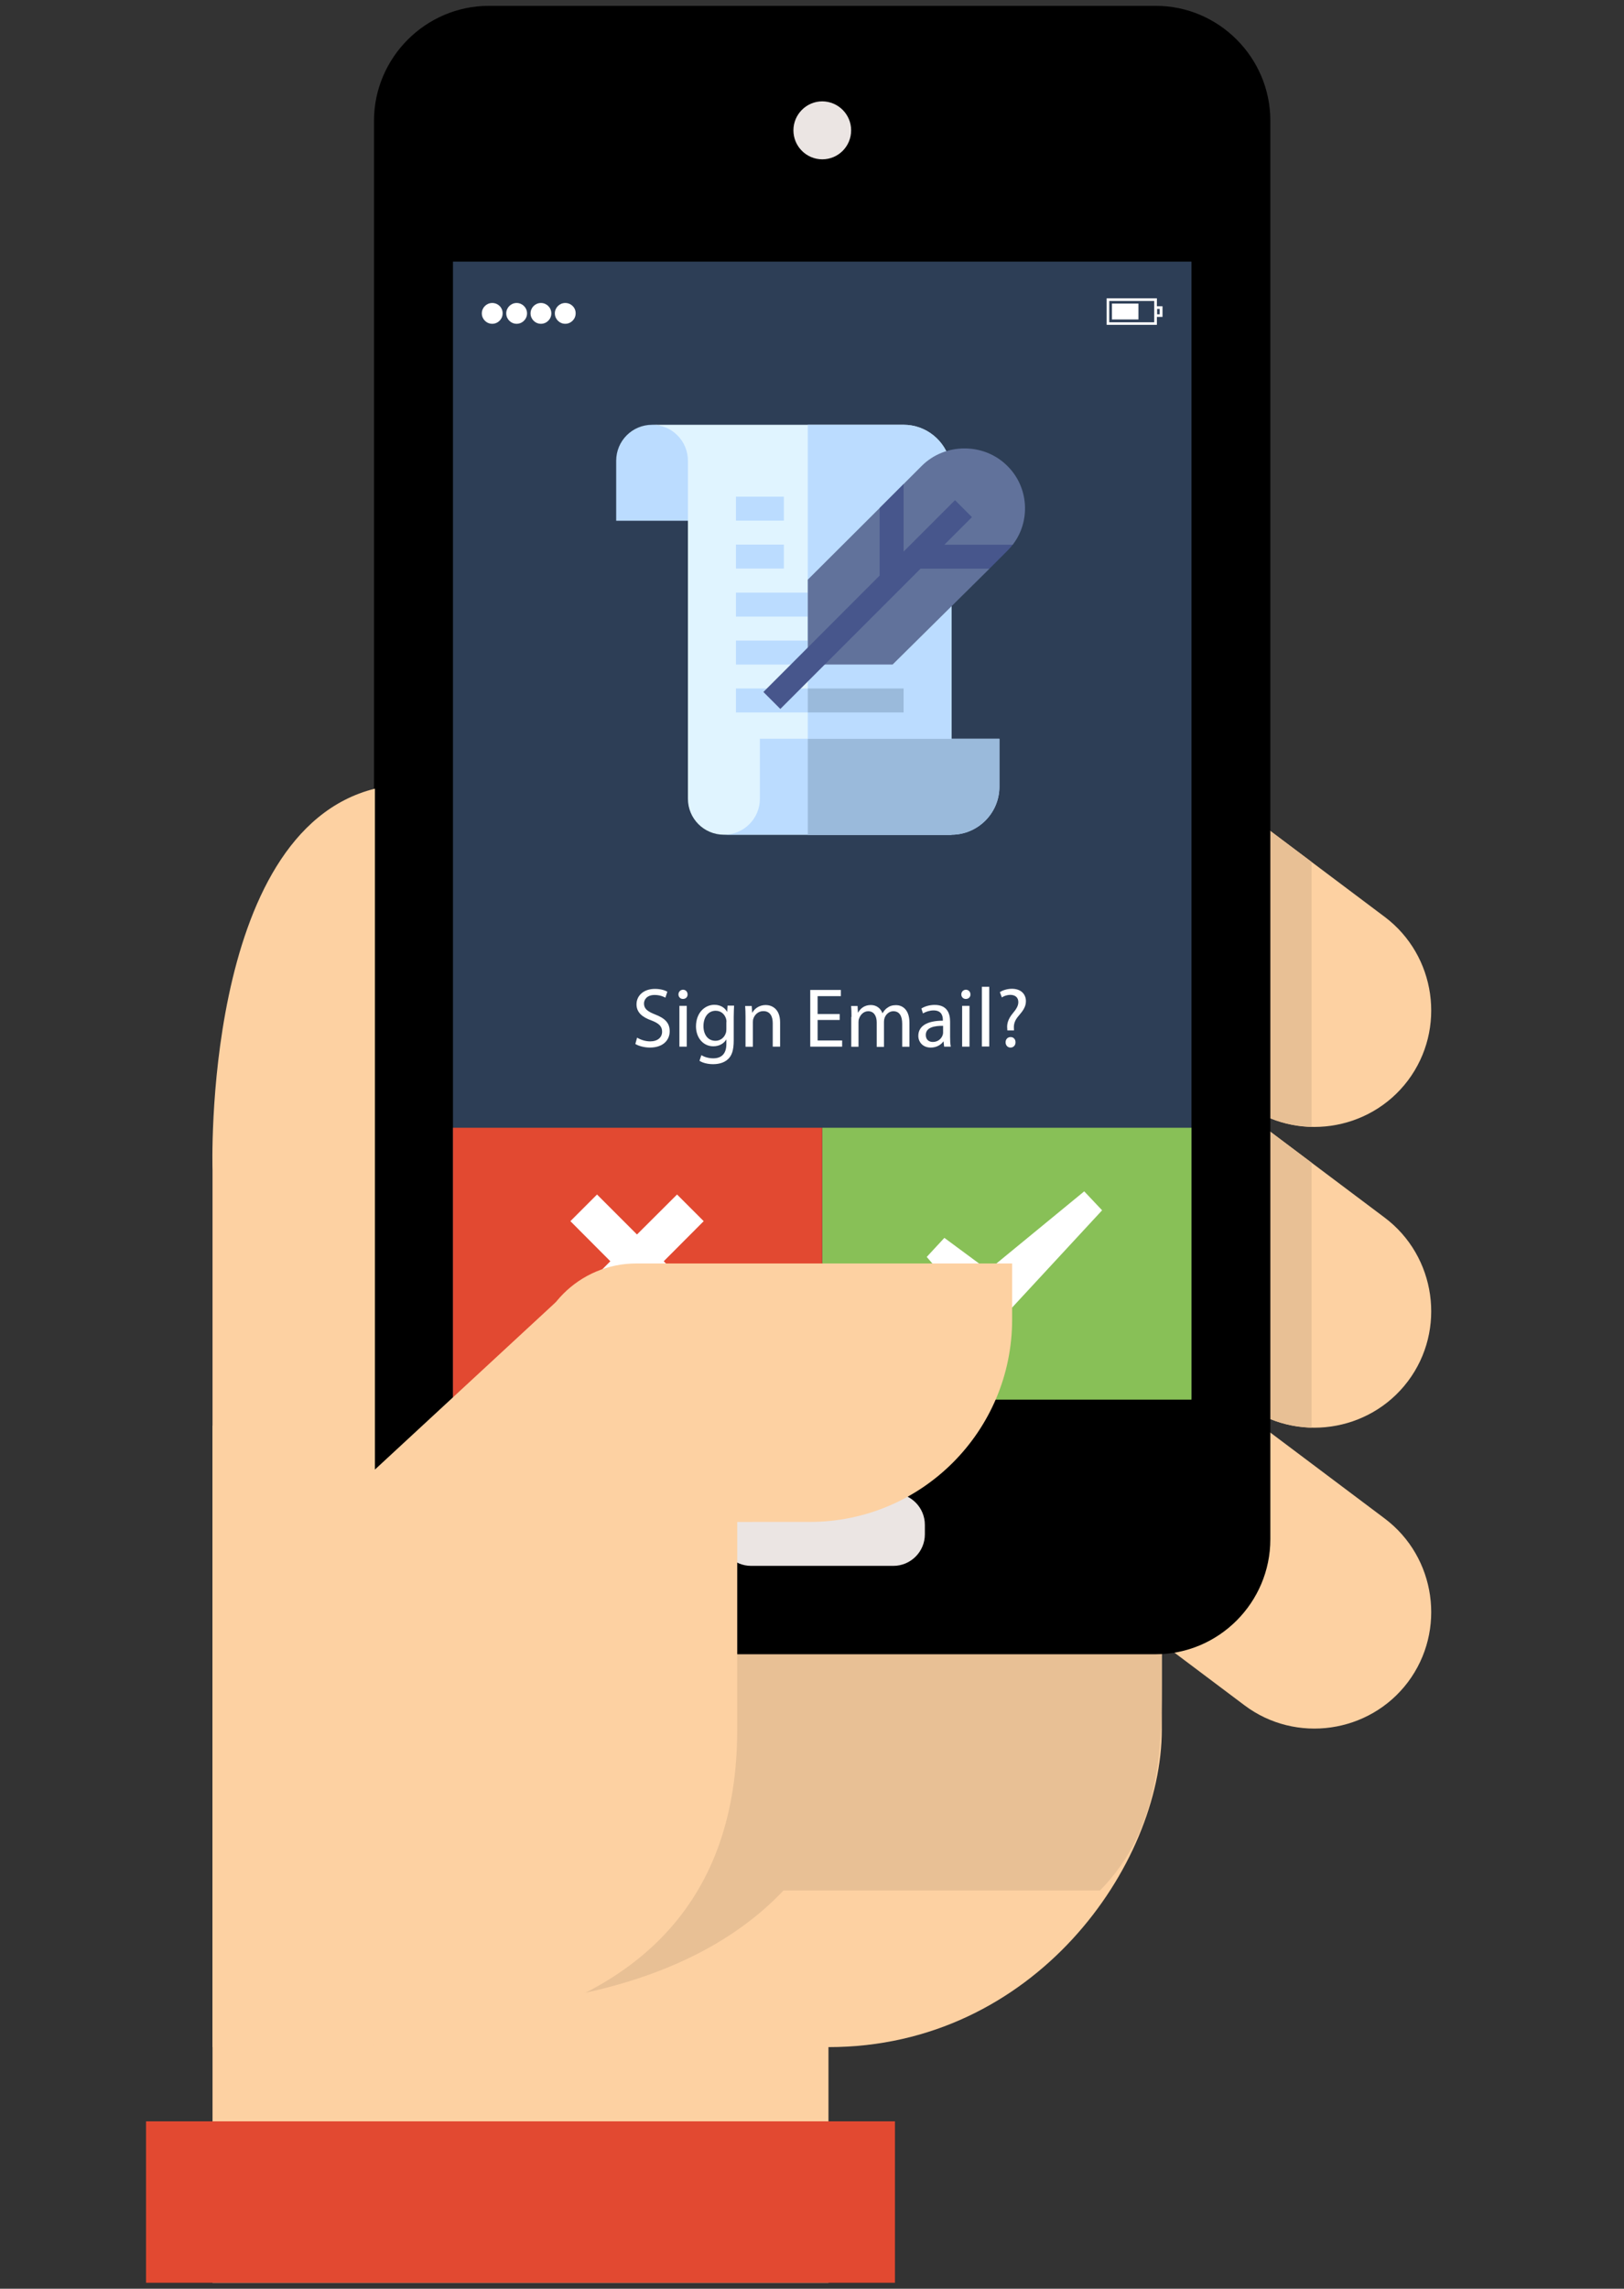 <?xml version="1.0" encoding="utf-8"?>
<!-- Generator: Adobe Illustrator 23.0.2, SVG Export Plug-In . SVG Version: 6.00 Build 0)  -->
<svg version="1.1" id="Layer_1" xmlns="http://www.w3.org/2000/svg" xmlns:xlink="http://www.w3.org/1999/xlink" x="0px" y="0px"
	 viewBox="0 0 1390 1958" style="enable-background:new 0 0 1390 1958;" xml:space="preserve">
<rect x="0" y="0" width="1390" height="1958" fill="#333333" stroke="none"/>
<style type="text/css">
	.st0{fill:#FDD1A2;}
	.st1{fill:#E8C095;}
	.st2{fill:#2D3E56;}
	.st3{fill:#EBE5E3;}
	.st4{fill:#FFFFFF;}
	.st5{fill:#88C057;}
	.st6{fill:#E24931;}
	.st7{fill:#BBDCFF;}
	.st8{fill:#E0F4FF;}
	.st9{fill:#61729B;}
	.st10{fill:#47568C;}
	.st11{fill:#9ABADB;}
</style>
<g>
	<path class="st0" d="M1205.1,924.3c-33,43.9-96,52.9-139.9,19.9L896.9,817.8c-43.9-33-52.9-95.9-19.9-139.9
		c33-44,95.9-52.9,139.9-19.9l168.3,126.4C1229.1,817.4,1238.1,880.3,1205.1,924.3z"/>
	<path class="st0" d="M1205.1,1181.6c-33,43.9-96,52.9-139.9,19.9l-168.3-126.4c-43.9-33-52.9-95.9-19.9-139.9s95.9-52.9,139.9-19.9
		l168.3,126.4C1229.1,1074.7,1238.1,1137.7,1205.1,1181.6z"/>
	<path class="st0" d="M1205.1,1439c-33,43.9-96,52.9-139.9,19.9l-168.3-126.4c-43.9-33-52.9-95.9-19.9-139.9
		c33-43.9,95.9-52.9,139.9-19.9l168.3,126.4C1229.1,1332.1,1238.1,1395,1205.1,1439z"/>
	<path class="st1" d="M896.9,817.8c-43.9-33-52.9-95.9-19.9-139.9c33-44,95.9-52.9,139.9-19.9l105.7,79.4V964
		c-20.1-0.5-40.2-6.9-57.4-19.8L896.9,817.8z"/>
	<path class="st1" d="M896.9,1075.1c-43.9-33-52.9-96-19.9-139.9c33-44,95.9-52.9,139.9-19.9l105.7,79.4v226.6
		c-20.1-0.5-40.2-6.9-57.4-19.8L896.9,1075.1z"/>
	<path class="st0" d="M994.4,1479.7v-260.1H181.9v733.3h527.2v-201.6C885.5,1751.4,994.4,1595.4,994.4,1479.7z"/>
	<path class="st1" d="M670.6,1617.3c-138.2,146.1-434.4,90.8-434.4,90.8l208.5-377.4h549.7V1431c0,60.4,0.7,131.9-52.9,186.3H670.6z
		"/>
	<path d="M989.2,5H418.4c-54,0-98.3,44.3-98.3,98.4v1213.4c0,54.2,44.3,98.4,98.3,98.4h570.7c54.1,0,98.2-44.2,98.2-98.4V103.4
		C1087.4,49.3,1043.2,5,989.2,5z"/>
	<rect x="387.7" y="223.8" class="st2" width="632.1" height="972.5"/>
	<path class="st3" d="M728.5,111.5c0,13.7-11,24.8-24.7,24.8c-13.6,0-24.7-11.1-24.7-24.8c0-13.6,11.1-24.8,24.7-24.8
		C717.5,86.8,728.5,97.9,728.5,111.5z"/>
	<path class="st3" d="M642.9,1339.6c-14.9,0-26.9-12.1-26.9-27v-8.1c0-14.9,12-27,26.9-27h121.7c14.9,0,27,12.1,27,27v8.1
		c0,14.9-12.1,27-27,27H642.9z"/>
	<rect x="951.7" y="259.7" class="st4" width="22.7" height="13.6"/>
	<path class="st4" d="M995,262h-4.8v-6.8h-43v22.7h43v-6.8h4.8V262z M987.9,275.7h-38.5v-18.2h38.5V275.7z M992.6,268.9h-2.2v-4.6
		h2.2V268.9z"/>
	<path class="st4" d="M421.3,259.2c-4.9,0-8.9,4-8.9,8.9s4,8.9,8.9,8.9s8.9-4,8.9-8.9C430.3,263.2,426.3,259.2,421.3,259.2z"/>
	<path class="st4" d="M442.2,259.2c-4.9,0-8.9,4-8.9,8.9s4,8.9,8.9,8.9s8.9-4,8.9-8.9S447.1,259.2,442.2,259.2z"/>
	<path class="st4" d="M463,259.2c-4.9,0-8.9,4-8.9,8.9s4,8.9,8.9,8.9s8.9-4,8.9-8.9S467.9,259.2,463,259.2z"/>
	<path class="st4" d="M483.8,259.2c-4.9,0-8.9,4-8.9,8.9s4,8.9,8.9,8.9s8.9-4,8.9-8.9C492.8,263.2,488.8,259.2,483.8,259.2z"/>
	<rect x="703.8" y="964.8" class="st5" width="316" height="232.6"/>
	<polygon class="st4" points="928,1019.2 845.8,1086.7 808.3,1059 793.2,1075.3 839.5,1129.2 847.7,1138.7 856.2,1129.5 
		943.3,1035.4 	"/>
	<rect x="387.7" y="964.8" class="st6" width="316" height="232.6"/>
	<polygon class="st4" points="568.1,1079 602.3,1044.7 579.5,1021.9 545.2,1056.1 511,1021.9 488.2,1044.7 522.4,1079 488.2,1113.2 
		511,1136 545.2,1101.8 579.5,1136 602.3,1113.2 	"/>
	<path class="st0" d="M456.4,1302.1v-133c0-48.7,39.5-88.2,88.1-88.2h321.8v47.9c0,95.7-77.6,173.2-173.2,173.2L456.4,1302.1
		L456.4,1302.1z"/>
	<path class="st0" d="M320.9,674.7v582.5L475.7,1114l155.3,45.9v319.7c0,300.7-353.4,271.7-449.1,271.7c0-120.9,0-750.2,0-750.2
		S172.6,711.6,320.9,674.7z"/>
	<rect x="125" y="1814.8" class="st6" width="641" height="138.1"/>
</g>
<g>
	<path class="st7" d="M609.4,414.7v30.8h-82v-51.3c0-17,13.7-30.8,30.8-30.8C586.4,363.4,609.4,386.4,609.4,414.7z"/>
	<path class="st8" d="M814.4,503.5v210.6H619.6c-17,0-30.8-13.7-30.8-30.8V394.2c0-17-13.7-30.8-30.8-30.8h215.3
		c19.5,0,35.9,13.7,40,32.2c-6.6,1.8-12.5,5.3-17.4,10.3c-10.6,10.6-3.5,4-94.3,94.3v58h58C791.3,526.2,801.5,516.4,814.4,503.5z"/>
	<g>
		<path class="st7" d="M814.4,503.5v210.6h-123V363.4h82c19.5,0,35.9,13.7,40,32.2c-6.6,1.8-12.5,5.3-17.4,10.3
			c-10.6,10.6-3.5,4-94.3,94.3v58h58C791.3,526.2,801.5,516.4,814.4,503.5z"/>
		<path class="st7" d="M855.4,632.1v41c0,22.6-18.5,41-41,41c0,0-27.3,0-61.5,0H619.6c17,0,30.8-13.7,30.8-30.8v-51.3H855.4z"/>
		<path class="st7" d="M629.9,424.9h41v20.5h-41V424.9z"/>
		<path class="st7" d="M629.9,465.9h41v20.5h-41V465.9z"/>
		<path class="st7" d="M629.9,507h71.8v20.5h-71.8V507z"/>
		<path class="st7" d="M629.9,548h71.8v20.5h-71.8V548z"/>
		<path class="st7" d="M629.9,589h143.6v20.5H629.9V589z"/>
	</g>
	<path class="st9" d="M862.3,398.7c-19.9-20.1-53.6-20.1-73.5,0l-15.4,15.4l-10,30.1l-10.5-9.6l-61.5,61.3v72.6H764l82.9-82
		l-9.4-10.5l29.3-10C882.2,446.1,880.7,416.9,862.3,398.7z"/>
	<path class="st10" d="M808.4,465.9l23.5-23.5l-14.5-14.5l-44,44v-57.9l-20.5,20.5v57.9L653.4,592l14.5,14.5l120-120h59l15.4-15.4
		c1.6-1.6,3.1-3.3,4.5-5.1H808.4z"/>
	<path class="st11" d="M855.4,632.1v41c0,22.6-18.5,41-41,41c0,0-27.3,0-61.5,0h-61.5v-82H855.4z"/>
	<path class="st11" d="M691.4,589h82v20.5h-82V589z"/>
</g>
<g>
	<path class="st4" d="M545.3,887.7c2.8,1.7,6.9,3.2,11.2,3.2c6.4,0,10.2-3.4,10.2-8.3c0-4.5-2.6-7.1-9.1-9.6
		c-7.9-2.8-12.8-6.9-12.8-13.8c0-7.6,6.3-13.2,15.7-13.2c5,0,8.6,1.2,10.7,2.4l-1.7,5.1c-1.6-0.9-4.8-2.3-9.2-2.3
		c-6.6,0-9.1,4-9.1,7.3c0,4.5,3,6.8,9.6,9.4c8.2,3.2,12.4,7.1,12.4,14.3c0,7.5-5.5,14-17,14c-4.7,0-9.8-1.4-12.4-3.1L545.3,887.7z"
		/>
	<path class="st4" d="M588.5,850.7c0.1,2.2-1.5,3.9-4,3.9c-2.2,0-3.8-1.7-3.8-3.9c0-2.2,1.7-4,4-4
		C587,846.8,588.5,848.5,588.5,850.7z M581.5,895.4v-34.9h6.3v34.9H581.5z"/>
	<path class="st4" d="M628.3,860.5c-0.1,2.5-0.3,5.3-0.3,9.6v20.2c0,8-1.6,12.9-5,15.9c-3.4,3.2-8.3,4.2-12.7,4.2
		c-4.2,0-8.8-1-11.6-2.9l1.6-4.8c2.3,1.4,5.9,2.7,10.2,2.7c6.5,0,11.2-3.4,11.2-12.2v-3.9h-0.1c-1.9,3.2-5.7,5.8-11.1,5.8
		c-8.6,0-14.8-7.3-14.8-17c0-11.8,7.7-18.5,15.7-18.5c6,0,9.4,3.2,10.9,6h0.1l0.3-5.3H628.3z M621.8,874.3c0-1.1-0.1-2-0.4-2.9
		c-1.2-3.7-4.2-6.7-8.9-6.7c-6,0-10.4,5.1-10.4,13.2c0,6.8,3.5,12.5,10.3,12.5c3.9,0,7.4-2.4,8.8-6.5c0.4-1.1,0.5-2.3,0.5-3.4V874.3
		z"/>
	<path class="st4" d="M638.1,870c0-3.6-0.1-6.6-0.3-9.4h5.6l0.4,5.8h0.1c1.7-3.3,5.8-6.6,11.5-6.6c4.8,0,12.3,2.9,12.3,14.8v20.8
		h-6.3v-20.1c0-5.6-2.1-10.3-8.1-10.3c-4.2,0-7.4,3-8.5,6.5c-0.3,0.8-0.4,1.9-0.4,3v21h-6.3V870z"/>
	<path class="st4" d="M718.7,872.6h-18.9v17.5h21v5.3h-27.3v-48.5h26.2v5.3h-19.9v15.3h18.9V872.6z"/>
	<path class="st4" d="M728.8,870c0-3.6-0.1-6.6-0.3-9.4h5.5l0.3,5.6h0.2c1.9-3.3,5.2-6.4,10.9-6.4c4.8,0,8.4,2.9,9.9,7h0.1
		c1.1-1.9,2.4-3.5,3.9-4.5c2.1-1.6,4.4-2.4,7.7-2.4c4.6,0,11.4,3,11.4,15.1v20.5h-6.2v-19.7c0-6.7-2.4-10.7-7.6-10.7
		c-3.6,0-6.4,2.7-7.5,5.8c-0.3,0.9-0.5,2-0.5,3.2v21.5h-6.2v-20.9c0-5.5-2.4-9.6-7.3-9.6c-4,0-6.8,3.2-7.8,6.3
		c-0.4,0.9-0.5,2-0.5,3.1v21h-6.2V870z"/>
	<path class="st4" d="M808.1,895.4l-0.5-4.4h-0.2c-1.9,2.7-5.7,5.2-10.7,5.2c-7.1,0-10.7-5-10.7-10c0-8.4,7.5-13,21-13v-0.7
		c0-2.9-0.8-8.1-7.9-8.1c-3.2,0-6.6,1-9.1,2.6l-1.4-4.2c2.9-1.9,7.1-3.1,11.4-3.1c10.7,0,13.2,7.3,13.2,14.3v13c0,3,0.1,6,0.6,8.4
		H808.1z M807.2,877.6c-6.9-0.1-14.8,1.1-14.8,7.8c0,4.1,2.7,6,6,6c4.5,0,7.4-2.9,8.4-5.8c0.2-0.6,0.4-1.4,0.4-2V877.6z"/>
	<path class="st4" d="M830.6,850.7c0.1,2.2-1.5,3.9-4,3.9c-2.2,0-3.8-1.7-3.8-3.9c0-2.2,1.7-4,4-4
		C829.1,846.8,830.6,848.5,830.6,850.7z M823.5,895.4v-34.9h6.3v34.9H823.5z"/>
	<path class="st4" d="M840.4,844.2h6.3v51.1h-6.3V844.2z"/>
	<path class="st4" d="M862.2,881.6l-0.1-1.9c-0.4-3.9,0.9-8.1,4.5-12.5c3.2-3.8,5-6.6,5-9.9c0-3.7-2.3-6.1-6.8-6.2
		c-2.6,0-5.5,0.9-7.3,2.2l-1.7-4.5c2.4-1.7,6.5-2.9,10.3-2.9c8.3,0,12,5.1,12,10.6c0,4.9-2.7,8.4-6.2,12.5
		c-3.2,3.7-4.3,6.9-4.1,10.6l0.1,1.9H862.2z M860.7,891.7c0-2.7,1.8-4.5,4.3-4.5c2.5,0,4.2,1.9,4.2,4.5c0,2.5-1.7,4.5-4.3,4.5
		C862.4,896.2,860.7,894.2,860.7,891.7z"/>
</g>
</svg>

